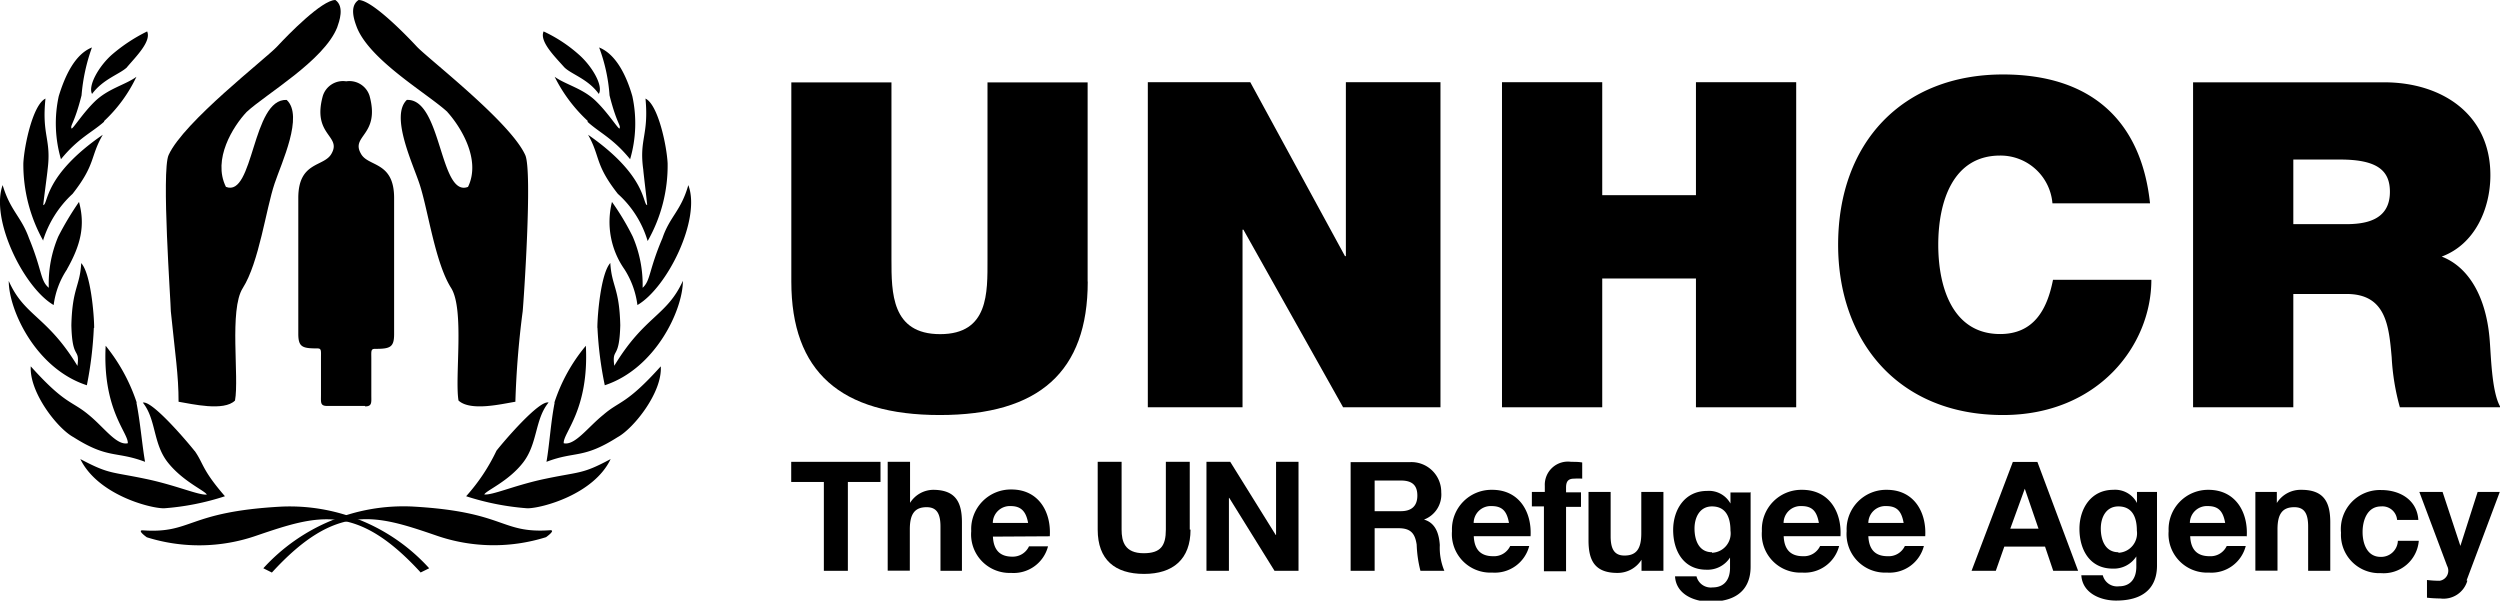 <?xml version="1.0" encoding="UTF-8"?>
<svg xmlns="http://www.w3.org/2000/svg" viewBox="0 0 225.95 54.29">
  <title>UN High Commissioner for Refugees logo.</title>
  <path class="a" d="M33,36.73c.64,0,.56-.36.56-1v-3.3c0-.68-.06-.9.33-.9,1.36,0,1.73-.13,1.73-1.33V17.89c0-3.34-2.36-2.79-3-4-.95-1.65,1.76-1.65.78-5.23a1.91,1.91,0,0,0-2.11-1.31,1.91,1.91,0,0,0-2.11,1.31c-1,3.58,1.73,3.58.78,5.23-.67,1.22-3,.67-3,4V30.16c0,1.21.36,1.33,1.73,1.33.38,0,.32.22.32.9v3.3c0,.68-.08,1,.56,1H33"></path>
  <path class="a" d="M22.29,10.12c-1.21,1.28-3.11,4.28-1.87,6.77,2.53,1,2.34-8,5.49-7.86,1.56,1.44-.47,5.69-1.09,7.55-.78,2.3-1.4,7.13-2.88,9.46-1.24,1.95-.31,8.06-.7,10.16-1,1-3.89.31-5.1.11,0-2.41-.31-4.32-.7-8.17,0-.78-.86-12.69-.2-14.13,1.36-3,8.8-8.72,9.81-9.81S29.1,0,30.31,0c.85.59.35,1.95.16,2.49-1.21,3-6.42,6-8.18,7.63"></path>
  <path class="a" d="M40.43,10.12c1.16,1.28,3.08,4.28,1.87,6.77-2.57,1-2.37-8-5.53-7.86-1.51,1.44.51,5.69,1.13,7.55.78,2.3,1.4,7.13,2.88,9.46,1.21,1.95.31,8.06.66,10.16,1.09,1,3.89.31,5.14.11a81.5,81.5,0,0,1,.66-8.17c.08-.78.9-12.69.23-14.13-1.36-3-8.8-8.72-9.81-9.81S33.61,0,32.41,0c-.89.59-.35,1.95-.15,2.49,1.21,3,6.42,6,8.18,7.63"></path>
  <path class="a" d="M11.48,6.08c-.66.63-2.15,1.05-3.16,2.41-.39-.74.62-2.53,1.83-3.58a15,15,0,0,1,3.15-2.07c.39.9-1,2.26-1.83,3.24"></path>
  <path class="a" d="M9.41,11c-1.13,1-2.34,1.48-3.9,3.39a11.54,11.54,0,0,1-.2-5.7c.55-1.79,1.44-3.78,3-4.4a16.78,16.78,0,0,0-.94,4.33c-.66,2.61-1.05,2.69-.9,3,.15,0,1-1.37,2.07-2.42C9.76,8,11.32,7.68,12.33,6.94a13.17,13.17,0,0,1-2.92,4"></path>
  <path class="a" d="M3.91,21.76a14.13,14.13,0,0,1-1.8-7c.08-1.6.86-5.3,2-5.85-.35,3.35.55,3.66.19,6.43,0,.16-.39,3-.39,3.2.47-.08,0-2.65,5.38-6.36-1.16,2-.62,2.65-2.73,5.34a9.64,9.64,0,0,0-2.68,4.25"></path>
  <path class="a" d="M6.06,24.34a7.51,7.51,0,0,0-1.21,3.23C2.15,26-.89,19.82.24,16.73c.7,2.34,1.68,2.84,2.38,4.8,1.21,2.93,1,3.82,1.79,4.48a10.85,10.85,0,0,1,.86-4.64,27.6,27.6,0,0,1,1.87-3.12c.58,2.15.15,3.9-1.09,6.09"></path>
  <path class="a" d="M8.48,29.64a33.79,33.79,0,0,1-.63,5.18C3.21,33.31.79,28,.79,25.39,2.2,28.59,4.26,28.55,7,33.07c.23-1.72-.47-.43-.55-3.67.08-3.39.78-3.51.89-5.62.86.93,1.17,4.68,1.17,5.85"></path>
  <path class="a" d="M12.33,36.39c.35,1.75.51,3.82.78,5.35-2.65-1-3.32-.23-6.47-2.23-1.45-.78-4-4.05-3.86-6.4C5.9,36.58,6.45,36.19,8,37.48c1.4,1.13,2.53,2.81,3.55,2.58.07-.94-2.3-3-2-8.81a16.26,16.26,0,0,1,2.81,5.15"></path>
  <path class="a" d="M17.6,40.76c.82,1.17.63,1.67,2.73,4.09a23.07,23.07,0,0,1-5.51,1.09c-1.32,0-6-1.25-7.56-4.45C10,42.94,10,42.59,13.58,43.37c2.58.59,4.41,1.4,5.11,1.33-.16-.35-2.14-1.17-3.51-2.89s-1.05-3.9-2.27-5.42c.82-.23,4,3.51,4.68,4.37"></path>
  <path class="a" d="M51,6.08c.62.63,2.15,1.05,3.12,2.41.43-.74-.62-2.53-1.83-3.58a13,13,0,0,0-3.16-2.07c-.39.9,1,2.26,1.87,3.24"></path>
  <path class="a" d="M53.09,11c1.09,1,2.3,1.48,3.86,3.39a11.54,11.54,0,0,0,.2-5.7c-.51-1.79-1.45-3.78-3-4.4a15.3,15.3,0,0,1,.94,4.33c.66,2.61,1.05,2.69.9,3-.15,0-1-1.37-2.07-2.42C52.74,8,51.17,7.68,50.13,6.94a13.82,13.82,0,0,0,3,4"></path>
  <path class="a" d="M58.55,21.76a13.78,13.78,0,0,0,1.79-7c-.08-1.6-.86-5.3-2-5.85.31,3.35-.59,3.66-.2,6.43,0,.16.35,3,.35,3.2-.43-.08,0-2.65-5.34-6.36,1.13,2,.58,2.65,2.69,5.34a9.22,9.22,0,0,1,2.69,4.25"></path>
  <path class="a" d="M56.44,24.34a7.83,7.83,0,0,1,1.17,3.23c2.69-1.56,5.77-7.76,4.6-10.84-.66,2.34-1.68,2.84-2.34,4.8-1.25,2.93-1.06,3.82-1.79,4.48a11,11,0,0,0-.9-4.64,22.78,22.78,0,0,0-1.87-3.12,7.45,7.45,0,0,0,1.13,6.09"></path>
  <path class="a" d="M54,29.64a32.73,32.73,0,0,0,.66,5.18c4.6-1.52,7.06-6.82,7.06-9.44-1.45,3.2-3.47,3.16-6.2,7.68-.23-1.72.46-.43.54-3.67-.08-3.39-.78-3.51-.9-5.62-.85.93-1.17,4.68-1.17,5.85"></path>
  <path class="a" d="M50.13,36.39c-.35,1.75-.47,3.82-.74,5.35,2.61-1,3.28-.23,6.43-2.23,1.44-.78,4.06-4.05,3.9-6.4-3.12,3.47-3.7,3.09-5.18,4.37-1.41,1.13-2.58,2.81-3.59,2.58-.08-.94,2.3-3,2-8.81a15.46,15.46,0,0,0-2.85,5.15"></path>
  <path class="a" d="M44.86,40.76a17.14,17.14,0,0,1-2.73,4.09,23.42,23.42,0,0,0,5.54,1.09c1.29,0,6-1.25,7.52-4.45-2.68,1.44-2.73,1.09-6.31,1.87-2.58.59-4.37,1.4-5.11,1.33.15-.35,2.18-1.17,3.51-2.89s1.05-3.9,2.3-5.42c-.85-.23-4.05,3.51-4.72,4.37"></path>
  <path class="a" d="M24.58,51.75l-.78-.39a17.13,17.13,0,0,1,13.46-5.58c8.5.47,7.92,2.46,12.48,2.14.51,0-.39.63-.39.63a15.77,15.77,0,0,1-9.95-.16c-5.46-1.87-9-3-14.82,3.35"></path>
  <path class="a" d="M38,51.75l.79-.39A17,17,0,0,0,25.4,45.79c-8.54.47-8,2.46-12.52,2.14-.51,0,.39.63.39.63a15.76,15.76,0,0,0,9.94-.16c5.5-1.87,9-3,14.82,3.35"></path>
  <path class="a" d="M98.31,25.45c0,8.15-4.4,12.06-13.37,12.06S71.52,33.6,71.52,25.45v-18h9.05v16c0,3,0,6.75,4.4,6.75s4.28-3.75,4.28-6.75v-16h9.05v18"></path>
  <polygon class="a" points="103.74 7.43 113 7.43 121.56 23.15 121.64 23.15 121.64 7.43 130.19 7.43 130.19 36.81 121.39 36.81 112.38 20.76 112.3 20.76 112.3 36.81 103.74 36.81 103.74 7.43"></polygon>
  <polygon class="a" points="135.75 7.43 144.81 7.43 144.81 17.64 153.28 17.64 153.28 7.43 162.34 7.43 162.34 36.81 153.28 36.81 153.28 25.17 144.81 25.17 144.81 36.81 135.75 36.81 135.75 7.43"></polygon>
  <path class="a" d="M185.5,18.38a4.71,4.71,0,0,0-4.73-4.32c-4.24,0-5.59,4.11-5.59,8.06s1.36,8.07,5.59,8.07c3,0,4.24-2.14,4.78-4.9h8.89c0,5.92-4.81,12.22-13.41,12.22-9.5,0-14.9-6.71-14.9-15.39,0-9.26,5.84-15.39,14.9-15.39,8.06,0,12.51,4.28,13.29,11.65h-8.8"></path>
  <path class="a" d="M207.27,14.42h4.24c3.46,0,4.49,1.07,4.49,2.92,0,2.63-2.31,2.92-4,2.92h-4.73Zm-9.05,22.39h9.05V26.57h4.82c3.58,0,3.82,2.92,4.07,5.72a20.87,20.87,0,0,0,.74,4.52H226c-.83-1.36-.86-4.85-1-6.29-.33-3.66-1.85-6.38-4.32-7.33,3-1.11,4.4-4.32,4.4-7.36,0-5.56-4.45-8.39-9.59-8.39H198.21V36.81"></path>
  <polygon class="a" points="74.46 43.56 71.51 43.56 71.51 41.74 79.58 41.74 79.58 43.56 76.63 43.56 76.63 51.59 74.46 51.59 74.46 43.56"></polygon>
  <path class="a" d="M80.25,41.74h2v3.71h0a2.51,2.51,0,0,1,2.08-1.18c2.08,0,2.61,1.17,2.61,2.94v4.38H85v-4c0-1.17-.34-1.75-1.25-1.75-1.06,0-1.52.59-1.52,2v3.74h-2V41.74"></path>
  <path class="a" d="M89.74,48.5c.06,1.24.66,1.81,1.75,1.81A1.61,1.61,0,0,0,93,49.38h1.72a3.21,3.21,0,0,1-3.34,2.4A3.48,3.48,0,0,1,87.78,48a3.58,3.58,0,0,1,3.64-3.76c2.43,0,3.6,2,3.46,4.23Zm3.18-1.24c-.18-1-.61-1.52-1.56-1.52a1.54,1.54,0,0,0-1.63,1.52h3.18"></path>
  <path class="a" d="M107.6,47.87c0,2.66-1.57,4-4.2,4s-4.19-1.28-4.19-4V41.74h2.16v6.12c0,1.08.28,2.14,2,2.14,1.54,0,2-.68,2-2.14V41.74h2.16v6.12"></path>
  <polygon class="a" points="109.04 41.74 111.19 41.74 115.3 48.35 115.33 48.35 115.33 41.74 117.36 41.74 117.36 51.59 115.19 51.59 111.1 45 111.07 45 111.07 51.59 109.04 51.59 109.04 41.74"></polygon>
  <path class="a" d="M124.24,43.43h2.37c1,0,1.49.41,1.49,1.36s-.53,1.41-1.49,1.41h-2.37Zm-2.16,8.16h2.16V47.74h2.16c1.09,0,1.49.46,1.64,1.49a10.88,10.88,0,0,0,.34,2.36h2.16a5.39,5.39,0,0,1-.41-2.33c-.07-1-.37-2-1.43-2.3v0a2.42,2.42,0,0,0,1.56-2.47,2.7,2.7,0,0,0-2.88-2.72h-5.31v9.84"></path>
  <path class="a" d="M133.19,47.26a1.54,1.54,0,0,1,1.63-1.52c1,0,1.38.52,1.56,1.52Zm5.14,1.24c.14-2.19-1-4.23-3.46-4.23A3.57,3.57,0,0,0,131.23,48a3.48,3.48,0,0,0,3.64,3.75,3.21,3.21,0,0,0,3.34-2.4h-1.72a1.61,1.61,0,0,1-1.54.92c-1.09,0-1.7-.56-1.75-1.81h5.14"></path>
  <path class="a" d="M139.62,45.77h-1.17V44.46h1.17v-.55A2.09,2.09,0,0,1,142,41.74c.34,0,.7,0,1,.06v1.46a5.93,5.93,0,0,0-.72,0c-.52,0-.74.22-.74.81v.43h1.35v1.31h-1.35v5.82h-2V45.77"></path>
  <path class="a" d="M150.22,51.59h-1.86v-1h0a2.55,2.55,0,0,1-2.18,1.19c-2.08,0-2.61-1.17-2.61-2.94V44.46h2v4c0,1.17.34,1.75,1.25,1.75,1.06,0,1.52-.59,1.52-2V44.46h2v7.13"></path>
  <path class="a" d="M154.73,49.91c-1.2,0-1.58-1.12-1.58-2.14s.48-2,1.58-2c1.27,0,1.67,1,1.67,2.19a1.75,1.75,0,0,1-1.67,2m3.53-5.45H156.4v1h0a2.22,2.22,0,0,0-2.12-1.14c-2,0-3.06,1.68-3.06,3.53s.91,3.59,3,3.59a2.41,2.41,0,0,0,2.14-1.1h0v.94c0,1-.48,1.76-1.57,1.76a1.33,1.33,0,0,1-1.46-1h-1.94c.09,1.63,1.74,2.29,3.14,2.29,3.28,0,3.69-2,3.69-3.16V44.46"></path>
  <path class="a" d="M161.2,47.26a1.54,1.54,0,0,1,1.63-1.52c1,0,1.38.52,1.56,1.52Zm5.14,1.24c.14-2.19-1-4.23-3.46-4.23A3.57,3.57,0,0,0,159.24,48a3.48,3.48,0,0,0,3.64,3.75,3.21,3.21,0,0,0,3.34-2.4h-1.72a1.61,1.61,0,0,1-1.54.92c-1.09,0-1.7-.56-1.75-1.81h5.14"></path>
  <path class="a" d="M168.86,47.26a1.54,1.54,0,0,1,1.63-1.52c1,0,1.38.52,1.56,1.52ZM174,48.5c.14-2.19-1-4.23-3.46-4.23A3.57,3.57,0,0,0,166.9,48a3.48,3.48,0,0,0,3.64,3.75,3.21,3.21,0,0,0,3.34-2.4h-1.72a1.61,1.61,0,0,1-1.55.92c-1.09,0-1.69-.56-1.75-1.81H174"></path>
  <path class="a" d="M183,44.17h0l1.24,3.61h-2.55Zm-4.81,7.42h2.19l.77-2.19h3.68l.74,2.19h2.25l-3.68-9.84h-2.22Z"></path>
  <path class="a" d="M191.46,49.91c-1.2,0-1.59-1.12-1.59-2.14s.48-2,1.59-2c1.27,0,1.67,1,1.67,2.19a1.76,1.76,0,0,1-1.67,2M195,44.46h-1.86v1h0A2.22,2.22,0,0,0,191,44.27c-2,0-3.06,1.68-3.06,3.53s.91,3.59,3,3.59a2.41,2.41,0,0,0,2.14-1.1h0v.94c0,1-.48,1.76-1.57,1.76a1.33,1.33,0,0,1-1.46-1h-1.94c.1,1.63,1.74,2.29,3.14,2.29,3.28,0,3.7-2,3.7-3.16V44.46"></path>
  <path class="a" d="M197.92,47.26a1.54,1.54,0,0,1,1.63-1.52c1,0,1.38.52,1.56,1.52Zm5.14,1.24c.14-2.19-1-4.23-3.46-4.23A3.57,3.57,0,0,0,196,48a3.48,3.48,0,0,0,3.64,3.75,3.2,3.2,0,0,0,3.33-2.4h-1.72a1.61,1.61,0,0,1-1.55.92c-1.09,0-1.7-.56-1.75-1.81h5.14"></path>
  <path class="a" d="M203.92,44.46h1.86v1h0A2.54,2.54,0,0,1,208,44.27c2.08,0,2.61,1.17,2.61,2.94v4.38h-2v-4c0-1.17-.34-1.75-1.25-1.75-1.06,0-1.52.59-1.52,2v3.74h-2V44.46"></path>
  <path class="a" d="M216.65,47a1.33,1.33,0,0,0-1.45-1.23c-1.25,0-1.67,1.27-1.67,2.31s.4,2.25,1.63,2.25a1.51,1.51,0,0,0,1.56-1.45h1.89a3.19,3.19,0,0,1-3.43,2.92,3.46,3.46,0,0,1-3.6-3.65,3.53,3.53,0,0,1,3.64-3.86c1.68,0,3.23.88,3.35,2.7h-1.92"></path>
  <path class="a" d="M223,52.48a2.24,2.24,0,0,1-2.45,1.61,11.79,11.79,0,0,1-1.2-.07V52.42a9.81,9.81,0,0,0,1.15.07.92.92,0,0,0,.67-1.34l-2.51-6.69h2.1l1.61,4.88h0l1.56-4.88h2l-3,8"></path>
</svg>